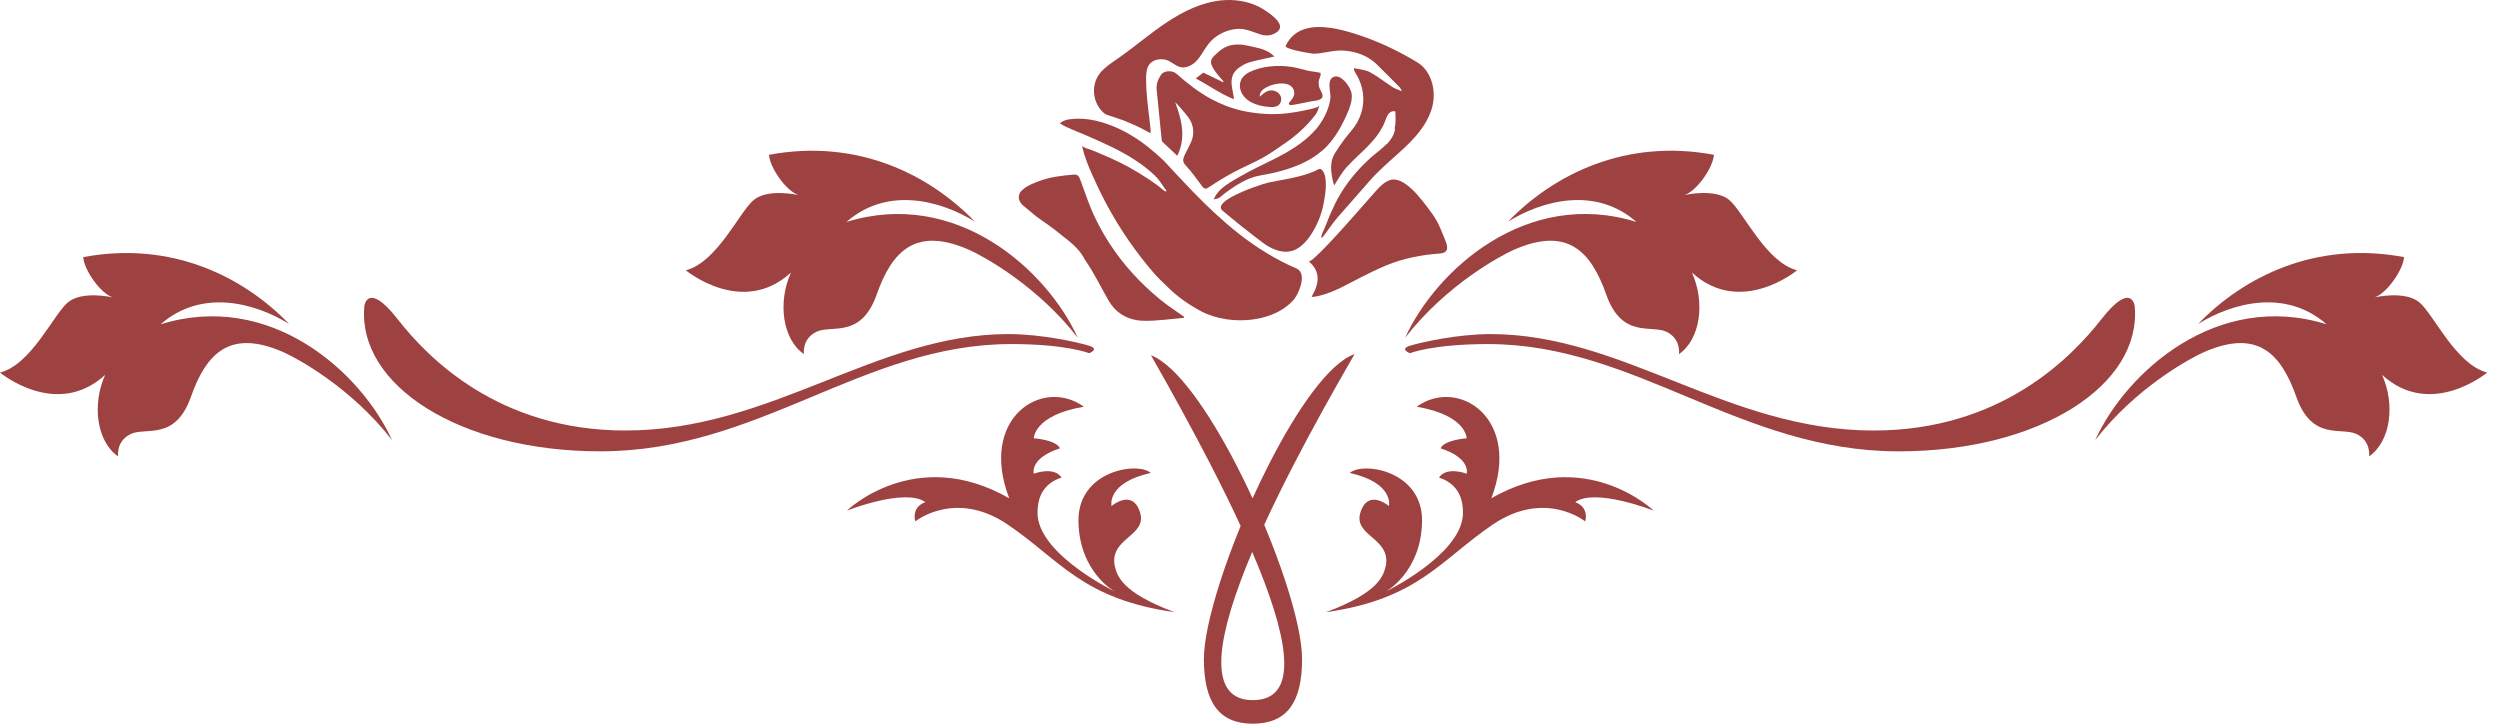 <svg width="165" height="48" viewBox="0 0 165 48" fill="none" xmlns="http://www.w3.org/2000/svg">
<path d="M109.142 33.703C109.142 33.703 104.621 29.334 98.426 32.889C100.457 27.608 96.241 24.865 93.5 26.844C96.8 27.403 96.8 28.927 96.8 28.927C96.8 28.927 95.328 29.028 95.074 29.589C97.106 30.247 96.8 31.264 96.8 31.264C96.8 31.264 95.482 30.757 94.973 31.516C95.735 31.772 96.649 32.383 96.547 34.058C96.294 36.698 91.47 39.035 91.47 39.035C91.47 39.035 93.804 37.767 93.856 34.411C93.907 31.06 89.946 30.452 89.083 31.214C92.028 31.873 91.673 33.398 91.673 33.398C91.673 33.398 90.302 32.229 89.794 33.804C89.286 35.379 91.774 35.479 91.471 37.306C91.316 37.968 91.064 39.086 87.508 40.406C93.604 39.543 95.075 36.954 98.529 34.617C101.981 32.279 104.622 34.412 104.622 34.412C104.622 34.412 104.929 33.498 103.963 33.142C105.281 32.179 109.142 33.703 109.142 33.703Z" fill="#9E4141"/>
<path d="M60.41 34.411C60.41 34.411 63.051 32.278 66.503 34.616C69.956 36.953 71.429 39.542 77.524 40.405C73.97 39.086 73.717 37.967 73.564 37.305C73.26 35.478 75.748 35.378 75.239 33.803C74.731 32.228 73.36 33.397 73.36 33.397C73.36 33.397 73.005 31.873 75.95 31.213C75.087 30.451 71.126 31.06 71.178 34.41C71.229 37.765 73.565 39.034 73.565 39.034C73.565 39.034 68.741 36.697 68.486 34.057C68.384 32.382 69.299 31.771 70.061 31.515C69.553 30.756 68.231 31.263 68.231 31.263C68.231 31.263 67.927 30.246 69.958 29.588C69.705 29.027 68.231 28.926 68.231 28.926C68.231 28.926 68.231 27.402 71.533 26.843C68.791 24.864 64.575 27.607 66.609 32.888C60.412 29.332 55.891 33.702 55.891 33.702C55.891 33.702 59.75 32.178 61.071 33.141C60.105 33.497 60.41 34.411 60.41 34.411Z" fill="#9E4141"/>
<path d="M138.696 21.062C136.72 23.587 132.057 28.414 123.665 28.414C114.008 28.414 107.151 22.05 98.374 22.05C96.181 22.05 93.766 22.598 93.054 22.82C92.339 23.038 93.054 23.313 93.054 23.313C93.054 23.313 94.535 22.709 98.21 22.709C107.974 22.709 114.83 29.789 125.312 29.789C134.636 29.789 141.383 25.399 140.889 20.187C140.889 20.187 140.671 18.537 138.696 21.062Z" fill="#9E4141"/>
<path d="M39.625 29.788C50.104 29.788 56.963 22.708 66.728 22.708C70.403 22.708 71.884 23.312 71.884 23.312C71.884 23.312 72.599 23.037 71.884 22.819C71.171 22.597 68.757 22.049 66.562 22.049C57.787 22.049 50.93 28.413 41.271 28.413C32.88 28.413 28.216 23.587 26.241 21.061C24.267 18.536 24.049 20.185 24.049 20.185C23.555 25.398 30.301 29.788 39.625 29.788Z" fill="#9E4141"/>
<path d="M49.737 13.204C48.794 14 47.323 17.317 45.262 17.839C45.262 17.839 48.988 20.934 52.203 17.989C51.316 19.951 51.647 22.401 53.06 23.372C53.06 23.372 52.902 22.368 53.891 21.895C54.88 21.422 56.827 22.369 57.859 19.444C58.891 16.519 60.467 14.947 63.977 16.496C64.805 16.862 68.423 18.793 71.136 22.296C69.097 17.818 63.107 12.397 55.861 14.652C58.578 12.275 62.085 13.232 64.342 14.626C61.352 11.536 56.613 9.122 50.754 10.217C50.801 11.04 51.855 12.578 52.687 12.873C52.687 12.873 50.681 12.411 49.737 13.204Z" fill="#9E4141"/>
<path d="M8.63 28.644C9.617 28.171 11.565 29.122 12.598 26.198C13.63 23.273 15.205 21.701 18.715 23.249C19.543 23.612 23.16 25.543 25.874 29.049C23.836 24.569 17.846 19.15 10.6 21.405C13.316 19.028 16.825 19.985 19.081 21.379C16.089 18.286 11.35 15.871 5.493 16.97C5.539 17.789 6.594 19.327 7.425 19.626C7.425 19.626 5.42 19.163 4.477 19.959C3.532 20.755 2.062 24.069 0 24.589C0 24.589 3.725 27.689 6.942 24.74C6.054 26.704 6.386 29.152 7.797 30.123C7.797 30.123 7.64 29.119 8.63 28.644Z" fill="#9E4141"/>
<path d="M113.118 10.216C107.261 9.121 102.522 11.535 99.532 14.625C101.789 13.231 105.295 12.274 108.011 14.651C100.766 12.395 94.778 17.817 92.736 22.296C95.448 18.793 99.069 16.861 99.896 16.495C103.406 14.946 104.982 16.518 106.013 19.443C107.043 22.368 108.99 21.422 109.982 21.895C110.969 22.369 110.812 23.371 110.812 23.371C112.225 22.4 112.556 19.95 111.667 17.988C114.884 20.932 118.608 17.838 118.608 17.838C116.549 17.317 115.079 13.999 114.135 13.203C113.192 12.41 111.186 12.871 111.186 12.871C112.018 12.577 113.072 11.039 113.118 10.216Z" fill="#9E4141"/>
<path d="M138.283 29.049C140.997 25.543 144.615 23.613 145.442 23.249C148.951 21.701 150.528 23.273 151.56 26.198C152.592 29.123 154.54 28.172 155.528 28.644C156.517 29.119 156.359 30.122 156.359 30.122C157.772 29.151 158.104 26.703 157.215 24.739C160.432 27.687 164.156 24.588 164.156 24.588C162.097 24.068 160.626 20.754 159.682 19.958C158.739 19.162 156.734 19.625 156.734 19.625C157.563 19.326 158.618 17.788 158.666 16.969C152.809 15.87 148.069 18.285 145.078 21.378C147.335 19.984 150.841 19.027 153.557 21.404C146.312 19.149 140.325 24.568 138.283 29.049Z" fill="#9E4141"/>
<path d="M81.046 14.201C81.594 14.662 82.156 15.108 82.727 15.546C82.917 15.694 83.106 15.838 83.296 15.982C83.588 16.206 83.925 16.404 84.278 16.515C84.383 16.552 84.495 16.579 84.602 16.593C84.837 16.63 85.073 16.619 85.305 16.549C85.62 16.454 85.888 16.25 86.118 16.005C86.228 15.886 86.332 15.764 86.427 15.633C86.569 15.431 86.695 15.222 86.81 15.004C86.993 14.658 87.138 14.293 87.243 13.915C87.284 13.774 87.32 13.634 87.349 13.489C87.457 12.941 87.672 11.739 87.287 11.257C87.232 11.187 87.185 11.155 87.138 11.149C87.034 11.133 86.933 11.226 86.76 11.3C85.802 11.71 84.754 11.834 83.743 12.043C83.483 12.095 82.108 12.531 81.257 13.015C80.721 13.319 80.389 13.642 80.68 13.893C80.8 13.998 80.924 14.098 81.046 14.201Z" fill="#9E4141"/>
<path d="M86.694 19.595C87.847 19.42 88.819 18.809 89.833 18.295C90.374 18.023 90.919 17.755 91.476 17.523C92.077 17.271 92.694 17.09 93.324 16.962C93.88 16.848 94.443 16.774 95.018 16.733C95.426 16.707 95.579 16.515 95.485 16.145C95.478 16.122 95.474 16.099 95.464 16.071C95.357 15.742 95.206 15.43 95.081 15.112C95.078 15.101 95.071 15.091 95.067 15.081C94.796 14.403 94.341 13.843 93.894 13.274C93.533 12.817 92.804 11.96 92.115 11.857C91.985 11.837 91.855 11.844 91.73 11.887C91.353 12.015 91.068 12.321 90.798 12.616C90.662 12.764 90.077 13.443 89.371 14.235C89.086 14.561 88.78 14.9 88.475 15.236C88.162 15.578 87.856 15.911 87.575 16.203C86.98 16.824 86.507 17.27 86.386 17.254C86.379 17.251 86.375 17.251 86.369 17.247C87.188 17.922 87.068 18.734 86.566 19.584C86.641 19.591 86.67 19.597 86.694 19.595Z" fill="#9E4141"/>
<path d="M78.195 10.216C78.089 10.444 78.012 10.652 78.239 10.897C78.619 11.308 78.95 11.76 79.28 12.211C79.391 12.362 79.462 12.44 79.542 12.45C79.624 12.463 79.718 12.409 79.877 12.298C80.373 11.966 80.886 11.655 81.413 11.372C82.048 11.029 82.72 10.757 83.347 10.408C83.808 10.152 84.238 9.847 84.67 9.548C84.714 9.519 84.762 9.488 84.805 9.458C85.202 9.186 85.575 8.89 85.92 8.564C86.235 8.272 86.526 7.953 86.793 7.607C86.806 7.587 86.823 7.566 86.84 7.549C86.967 7.378 87.011 7.166 87.079 6.968C87.024 7.13 86.068 7.287 85.901 7.325C85.777 7.351 85.651 7.371 85.526 7.395C85.225 7.444 84.92 7.488 84.615 7.511C83.952 7.555 83.285 7.528 82.63 7.427C82.427 7.398 82.227 7.361 82.026 7.318C81.253 7.146 80.574 6.88 79.944 6.539C79.13 6.099 78.397 5.531 77.652 4.873C77.553 4.785 77.423 4.732 77.288 4.712C77.033 4.672 76.756 4.749 76.628 4.938C76.427 5.226 76.309 5.555 76.339 5.913C76.343 5.961 76.35 6.008 76.353 6.052C76.387 6.421 76.427 6.791 76.464 7.159C76.471 7.224 76.477 7.284 76.483 7.345C76.515 7.674 76.548 8 76.581 8.325C76.608 8.62 76.639 8.917 76.669 9.212C76.674 9.266 76.689 9.333 76.726 9.365C77.038 9.665 77.354 9.957 77.701 10.282C77.992 9.684 78.066 9.107 78.019 8.543C77.986 8.137 77.891 7.737 77.766 7.341C77.703 7.14 77.634 6.939 77.562 6.737C77.771 6.951 77.962 7.17 78.146 7.391C78.239 7.501 78.332 7.613 78.418 7.727C78.632 8.015 78.744 8.329 78.754 8.651C78.762 8.862 78.727 9.077 78.645 9.292C78.522 9.611 78.337 9.907 78.195 10.216Z" fill="#9E4141"/>
<path d="M79.417 4.794C79.283 4.894 79.115 5.026 78.918 5.176C79.775 5.626 80.506 6.18 81.443 6.553C81.398 6.275 81.379 6.086 81.338 5.905C81.217 5.358 81.258 4.85 81.741 4.492C81.957 4.331 82.208 4.186 82.466 4.112C82.994 3.962 83.538 3.861 84.113 3.729C84.027 3.659 83.955 3.587 83.876 3.529C83.401 3.192 82.832 3.125 82.286 3.002C82.22 2.987 82.151 2.974 82.086 2.964C81.501 2.877 80.928 2.981 80.479 3.374C79.913 3.871 79.717 4.002 80.191 4.693C80.36 4.939 80.566 5.153 80.756 5.381C80.747 5.399 80.737 5.411 80.728 5.425C80.297 5.217 79.867 5.009 79.417 4.794Z" fill="#9E4141"/>
<path d="M80.404 13.087C80.487 13.048 80.564 12.987 80.637 12.923C80.7 12.869 80.757 12.816 80.819 12.77C81.328 12.386 81.885 12.017 82.477 11.779C83 11.567 83.602 11.52 84.157 11.386C85.27 11.114 86.383 10.707 87.256 9.948C87.316 9.893 87.378 9.845 87.438 9.79C87.705 9.531 87.938 9.243 88.145 8.934C88.36 8.616 88.548 8.28 88.717 7.93C88.778 7.806 88.836 7.682 88.892 7.554C89.082 7.131 89.254 6.681 89.214 6.221C89.186 5.871 88.71 5.118 88.247 5.048C88.134 5.031 88.018 5.056 87.914 5.14C87.572 5.409 87.859 6.177 87.804 6.54C87.74 6.949 87.599 7.342 87.406 7.711C87.26 7.987 87.086 8.248 86.888 8.487C86.828 8.557 86.763 8.625 86.7 8.695C86.351 9.068 85.95 9.394 85.521 9.679C85.078 9.978 84.606 10.236 84.13 10.478C83.362 10.868 82.575 11.22 81.835 11.657C81.291 11.979 80.621 12.315 80.262 12.862C80.198 12.963 80.144 13.067 80.1 13.178C80.118 13.141 80.341 13.117 80.384 13.098C80.391 13.093 80.397 13.091 80.404 13.087Z" fill="#9E4141"/>
<path d="M82.454 4.762C82.227 4.877 82.02 5.051 81.913 5.279C81.775 5.581 81.825 5.951 82.003 6.229C82.31 6.723 82.903 6.938 83.471 7.025C83.585 7.042 83.698 7.055 83.807 7.062C84.003 7.076 84.216 7.066 84.374 6.948C84.551 6.81 84.606 6.545 84.518 6.341C84.433 6.143 84.234 6.008 84.022 5.974C84.014 5.974 84.004 5.971 83.999 5.971C83.637 5.931 83.397 6.155 83.151 6.38C83.128 6.249 83.179 6.115 83.259 6.012C83.342 5.908 83.454 5.833 83.569 5.77C83.877 5.606 84.224 5.514 84.57 5.507C84.65 5.507 84.733 5.511 84.811 5.526C84.972 5.548 85.125 5.606 85.241 5.716C85.372 5.84 85.439 6.025 85.421 6.206C85.396 6.428 85.208 6.629 85.069 6.791C85.069 6.794 85.069 6.794 85.069 6.794C85.045 6.885 85.097 6.922 85.177 6.935C85.19 6.935 85.2 6.939 85.213 6.939C85.213 6.939 85.215 6.939 85.219 6.939H85.221C85.647 6.881 86.068 6.777 86.487 6.697C86.769 6.639 87.43 6.654 87.264 6.179C87.233 6.092 87.178 6.012 87.137 5.928C87.049 5.753 87.016 5.555 87.035 5.36C87.039 5.296 87.087 5.19 87.122 5.086C87.162 4.971 87.188 4.861 87.139 4.804C87.049 4.783 86.961 4.767 86.87 4.753C86.766 4.736 86.661 4.724 86.557 4.709C86.477 4.696 86.396 4.683 86.316 4.666C85.993 4.592 85.678 4.494 85.352 4.434C85.305 4.424 85.257 4.417 85.207 4.412C84.327 4.276 83.247 4.367 82.454 4.762Z" fill="#9E4141"/>
<path d="M73.79 3.852C73.384 4.135 72.957 4.407 72.634 4.786C72.452 4.999 72.33 5.243 72.264 5.502C72.17 5.859 72.182 6.237 72.292 6.591C72.4 6.933 72.602 7.249 72.892 7.489C72.927 7.517 72.97 7.547 73.014 7.563C73.404 7.694 73.797 7.815 74.183 7.959C74.194 7.962 74.204 7.969 74.212 7.972C74.549 8.103 74.878 8.255 75.203 8.406C75.437 8.517 75.664 8.652 75.926 8.79C75.936 8.688 75.951 8.642 75.945 8.599C75.932 8.474 75.919 8.35 75.904 8.225C75.861 7.839 75.811 7.453 75.768 7.068C75.727 6.698 75.69 6.333 75.666 5.963C75.649 5.685 75.641 5.406 75.643 5.127C75.649 4.818 75.675 4.489 75.864 4.243C76.084 3.962 76.478 3.871 76.835 3.924C76.868 3.928 76.902 3.936 76.936 3.946C77.304 4.033 77.566 4.362 77.929 4.435C77.943 4.439 77.954 4.442 77.967 4.442C78.323 4.496 78.704 4.292 78.944 4.045C79.279 3.703 79.474 3.253 79.774 2.881C80.16 2.4 80.72 2.078 81.322 1.954C81.61 1.894 81.845 1.894 82.067 1.926C82.43 1.981 82.745 2.128 83.171 2.266C83.252 2.293 83.332 2.313 83.415 2.323C83.614 2.354 83.818 2.344 84.003 2.266C85.122 1.813 84.008 1.027 83.515 0.698C83.011 0.356 82.423 0.144 81.818 0.053C81.432 -0.005 81.04 -0.014 80.653 0.02C79.33 0.141 78.097 0.746 76.993 1.484C75.887 2.217 74.881 3.093 73.79 3.852Z" fill="#9E4141"/>
<path d="M68.335 12.046C67.962 12.197 67.603 12.363 67.333 12.688V12.691C67.29 12.765 67.261 12.85 67.249 12.934C67.239 12.988 67.238 13.043 67.245 13.104C67.266 13.224 67.326 13.339 67.401 13.44C67.401 13.44 67.403 13.44 67.403 13.444C67.447 13.493 67.494 13.537 67.542 13.578C67.827 13.819 68.115 14.058 68.405 14.294C68.406 14.296 68.406 14.296 68.408 14.296C68.429 14.315 68.451 14.327 68.475 14.344C68.999 14.707 69.523 15.079 70.016 15.482C70.022 15.489 70.027 15.492 70.033 15.497C70.587 15.93 71.154 16.349 71.514 16.98C71.551 17.044 71.586 17.105 71.621 17.168L71.625 17.172C72.212 18.015 72.651 18.948 73.171 19.844C73.612 20.606 74.275 21.017 75.064 21.137C75.225 21.16 75.39 21.174 75.56 21.174C76.416 21.181 77.277 21.05 78.133 20.98C78.136 20.953 78.141 20.93 78.145 20.904C77.615 20.523 77.06 20.174 76.558 19.758C75.263 18.691 74.123 17.457 73.213 16.044C72.804 15.409 72.441 14.744 72.129 14.056C72.088 13.969 72.055 13.879 72.018 13.791C71.857 13.408 71.716 13.018 71.578 12.625C71.494 12.391 71.411 12.155 71.32 11.921C71.257 11.752 71.194 11.554 70.99 11.525C70.962 11.518 70.93 11.518 70.893 11.521C70.076 11.591 69.261 11.678 68.489 11.988C68.437 12.005 68.388 12.025 68.335 12.046Z" fill="#9E4141"/>
<path d="M92.071 8.531C92.013 8.914 91.802 9.225 91.541 9.501C91.535 9.498 91.529 9.498 91.523 9.498C91.19 9.848 90.763 10.136 90.431 10.439C90.428 10.439 90.425 10.442 90.421 10.446C89.76 11.057 89.155 11.735 88.662 12.49C88.591 12.598 88.523 12.706 88.46 12.813C88.231 13.196 88.033 13.598 87.855 14.008C87.823 14.078 87.792 14.149 87.762 14.219C87.658 14.465 87.561 14.713 87.462 14.962C87.449 15.002 87.429 15.046 87.409 15.089C87.321 15.283 87.2 15.516 87.2 15.694C87.275 15.697 87.362 15.573 87.405 15.512C87.502 15.384 87.593 15.256 87.687 15.125C87.876 14.863 88.063 14.6 88.275 14.355C88.349 14.271 88.422 14.188 88.497 14.104C89.136 13.369 89.779 12.637 90.421 11.908C90.824 11.452 91.268 11.039 91.718 10.634C92.057 10.329 92.403 10.03 92.736 9.715C92.739 9.711 92.746 9.704 92.749 9.7C92.957 9.506 93.158 9.301 93.351 9.083C93.401 9.025 93.452 8.969 93.5 8.912C93.542 8.861 93.581 8.814 93.622 8.764C94.038 8.24 94.374 7.666 94.536 7.022C94.801 5.958 94.478 4.688 93.545 4.117C92.264 3.335 90.813 2.656 89.381 2.214C88.928 2.073 88.403 1.928 87.873 1.847C86.671 1.667 85.429 1.805 84.854 3.027C84.816 3.11 85.052 3.205 85.368 3.289C85.727 3.386 86.19 3.474 86.466 3.514C86.584 3.535 86.666 3.545 86.695 3.545C87.373 3.538 87.998 3.289 88.686 3.34C88.799 3.347 88.916 3.36 89.028 3.376C89.707 3.48 90.344 3.746 90.846 4.229C91.364 4.73 91.868 5.246 92.375 5.76C92.426 5.81 92.449 5.884 92.53 6.022C92.268 5.911 92.074 5.855 91.911 5.75C91.412 5.428 90.942 5.048 90.421 4.767C90.099 4.596 89.712 4.578 89.36 4.501C89.353 4.685 89.442 4.779 89.538 4.941C89.647 5.126 89.737 5.32 89.806 5.526C89.948 5.931 90.004 6.364 89.97 6.795C89.934 7.244 89.795 7.685 89.574 8.077C89.571 8.081 89.569 8.088 89.567 8.094C89.366 8.444 89.09 8.737 88.842 9.052C88.793 9.112 88.745 9.169 88.701 9.233C88.503 9.512 88.301 9.791 88.125 10.083C88.113 10.103 88.1 10.12 88.088 10.141C87.755 10.701 87.836 11.305 87.962 11.908C87.985 12.018 88.022 12.123 88.056 12.24C88.324 11.816 88.543 11.404 88.884 11.027C89.111 10.78 89.353 10.544 89.597 10.308C89.72 10.192 89.845 10.077 89.967 9.959C90.174 9.761 90.376 9.556 90.568 9.338C90.836 9.038 91.074 8.714 91.253 8.36C91.321 8.229 91.386 8.092 91.432 7.951C91.54 7.644 91.687 7.286 92.074 7.343C92.081 7.347 92.087 7.347 92.091 7.347C92.107 7.793 92.135 8.102 92.047 8.468C92.047 8.475 92.046 8.485 92.044 8.495C92.054 8.495 92.065 8.498 92.075 8.498V8.501C92.074 8.51 92.071 8.524 92.071 8.531Z" fill="#9E4141"/>
<path d="M70.741 7.856C70.415 7.885 70.2 7.943 69.941 8.137C70.448 8.46 71.07 8.664 71.62 8.905C72.195 9.157 72.77 9.406 73.334 9.681C74.027 10.017 74.707 10.396 75.331 10.85C75.647 11.078 75.945 11.323 76.227 11.595C76.459 11.816 76.623 12.071 76.801 12.33C76.833 12.378 76.864 12.424 76.899 12.47C76.941 12.528 77.036 12.603 76.942 12.64C76.939 12.643 76.936 12.643 76.932 12.64C76.869 12.632 76.583 12.387 76.449 12.277C76.421 12.254 76.395 12.234 76.386 12.226C76.192 12.085 75.993 11.948 75.791 11.813C75.389 11.548 74.976 11.296 74.555 11.06C73.742 10.611 72.903 10.249 72.043 9.902C71.887 9.843 71.55 9.771 71.442 9.633C71.438 9.678 71.434 9.704 71.437 9.725C71.438 9.728 71.438 9.732 71.438 9.735C71.591 10.377 71.843 11.001 72.118 11.604C72.226 11.847 72.339 12.088 72.45 12.323C72.527 12.488 72.605 12.649 72.684 12.81C72.886 13.216 73.099 13.617 73.322 14.008C73.454 14.241 73.586 14.469 73.726 14.698C74.203 15.476 74.723 16.233 75.284 16.959C75.565 17.324 75.861 17.684 76.163 18.033C76.454 18.366 76.765 18.646 77.074 18.953C77.719 19.595 78.464 20.108 79.264 20.538C79.746 20.797 80.319 20.975 80.926 21.068C82.528 21.31 84.364 20.941 85.375 19.792C85.685 19.44 86.178 18.317 85.763 17.858C85.714 17.803 85.651 17.758 85.573 17.723C84.151 17.113 82.901 16.32 81.745 15.412C81.198 14.983 80.671 14.525 80.161 14.053C79.664 13.592 79.181 13.114 78.704 12.621C78.067 11.966 77.44 11.289 76.81 10.604C76.488 10.296 76.152 10.006 75.805 9.727C75.065 9.139 74.25 8.635 73.37 8.293C72.893 8.111 72.401 7.96 71.9 7.887C71.518 7.829 71.132 7.815 70.741 7.856Z" fill="#9E4141"/>
<path d="M79.457 43.501C79.457 46.35 80.456 47.763 82.683 47.763C84.91 47.763 85.937 46.396 85.937 43.501C85.937 42.286 85.518 40.442 84.835 38.36C84.445 37.175 83.973 35.909 83.439 34.636C83.993 33.43 84.634 32.12 85.361 30.71C86.492 28.521 87.832 26.079 89.402 23.372C87.72 23.95 85.58 27.039 83.715 30.71C83.354 31.418 83.005 32.15 82.669 32.889C82.33 32.151 81.975 31.418 81.608 30.71C79.748 27.106 77.625 24.078 75.963 23.446C77.491 26.122 78.804 28.537 79.923 30.71C80.661 32.15 81.318 33.486 81.883 34.713C81.371 35.962 80.917 37.197 80.542 38.359C79.868 40.449 79.457 42.29 79.457 43.501ZM81.876 38.36C82.103 37.752 82.356 37.111 82.645 36.426C82.937 37.111 83.199 37.751 83.429 38.36C85.475 43.747 85.114 46.208 82.682 46.208C80.329 46.208 79.858 43.776 81.876 38.36Z" fill="#9E4141"/>
</svg>
